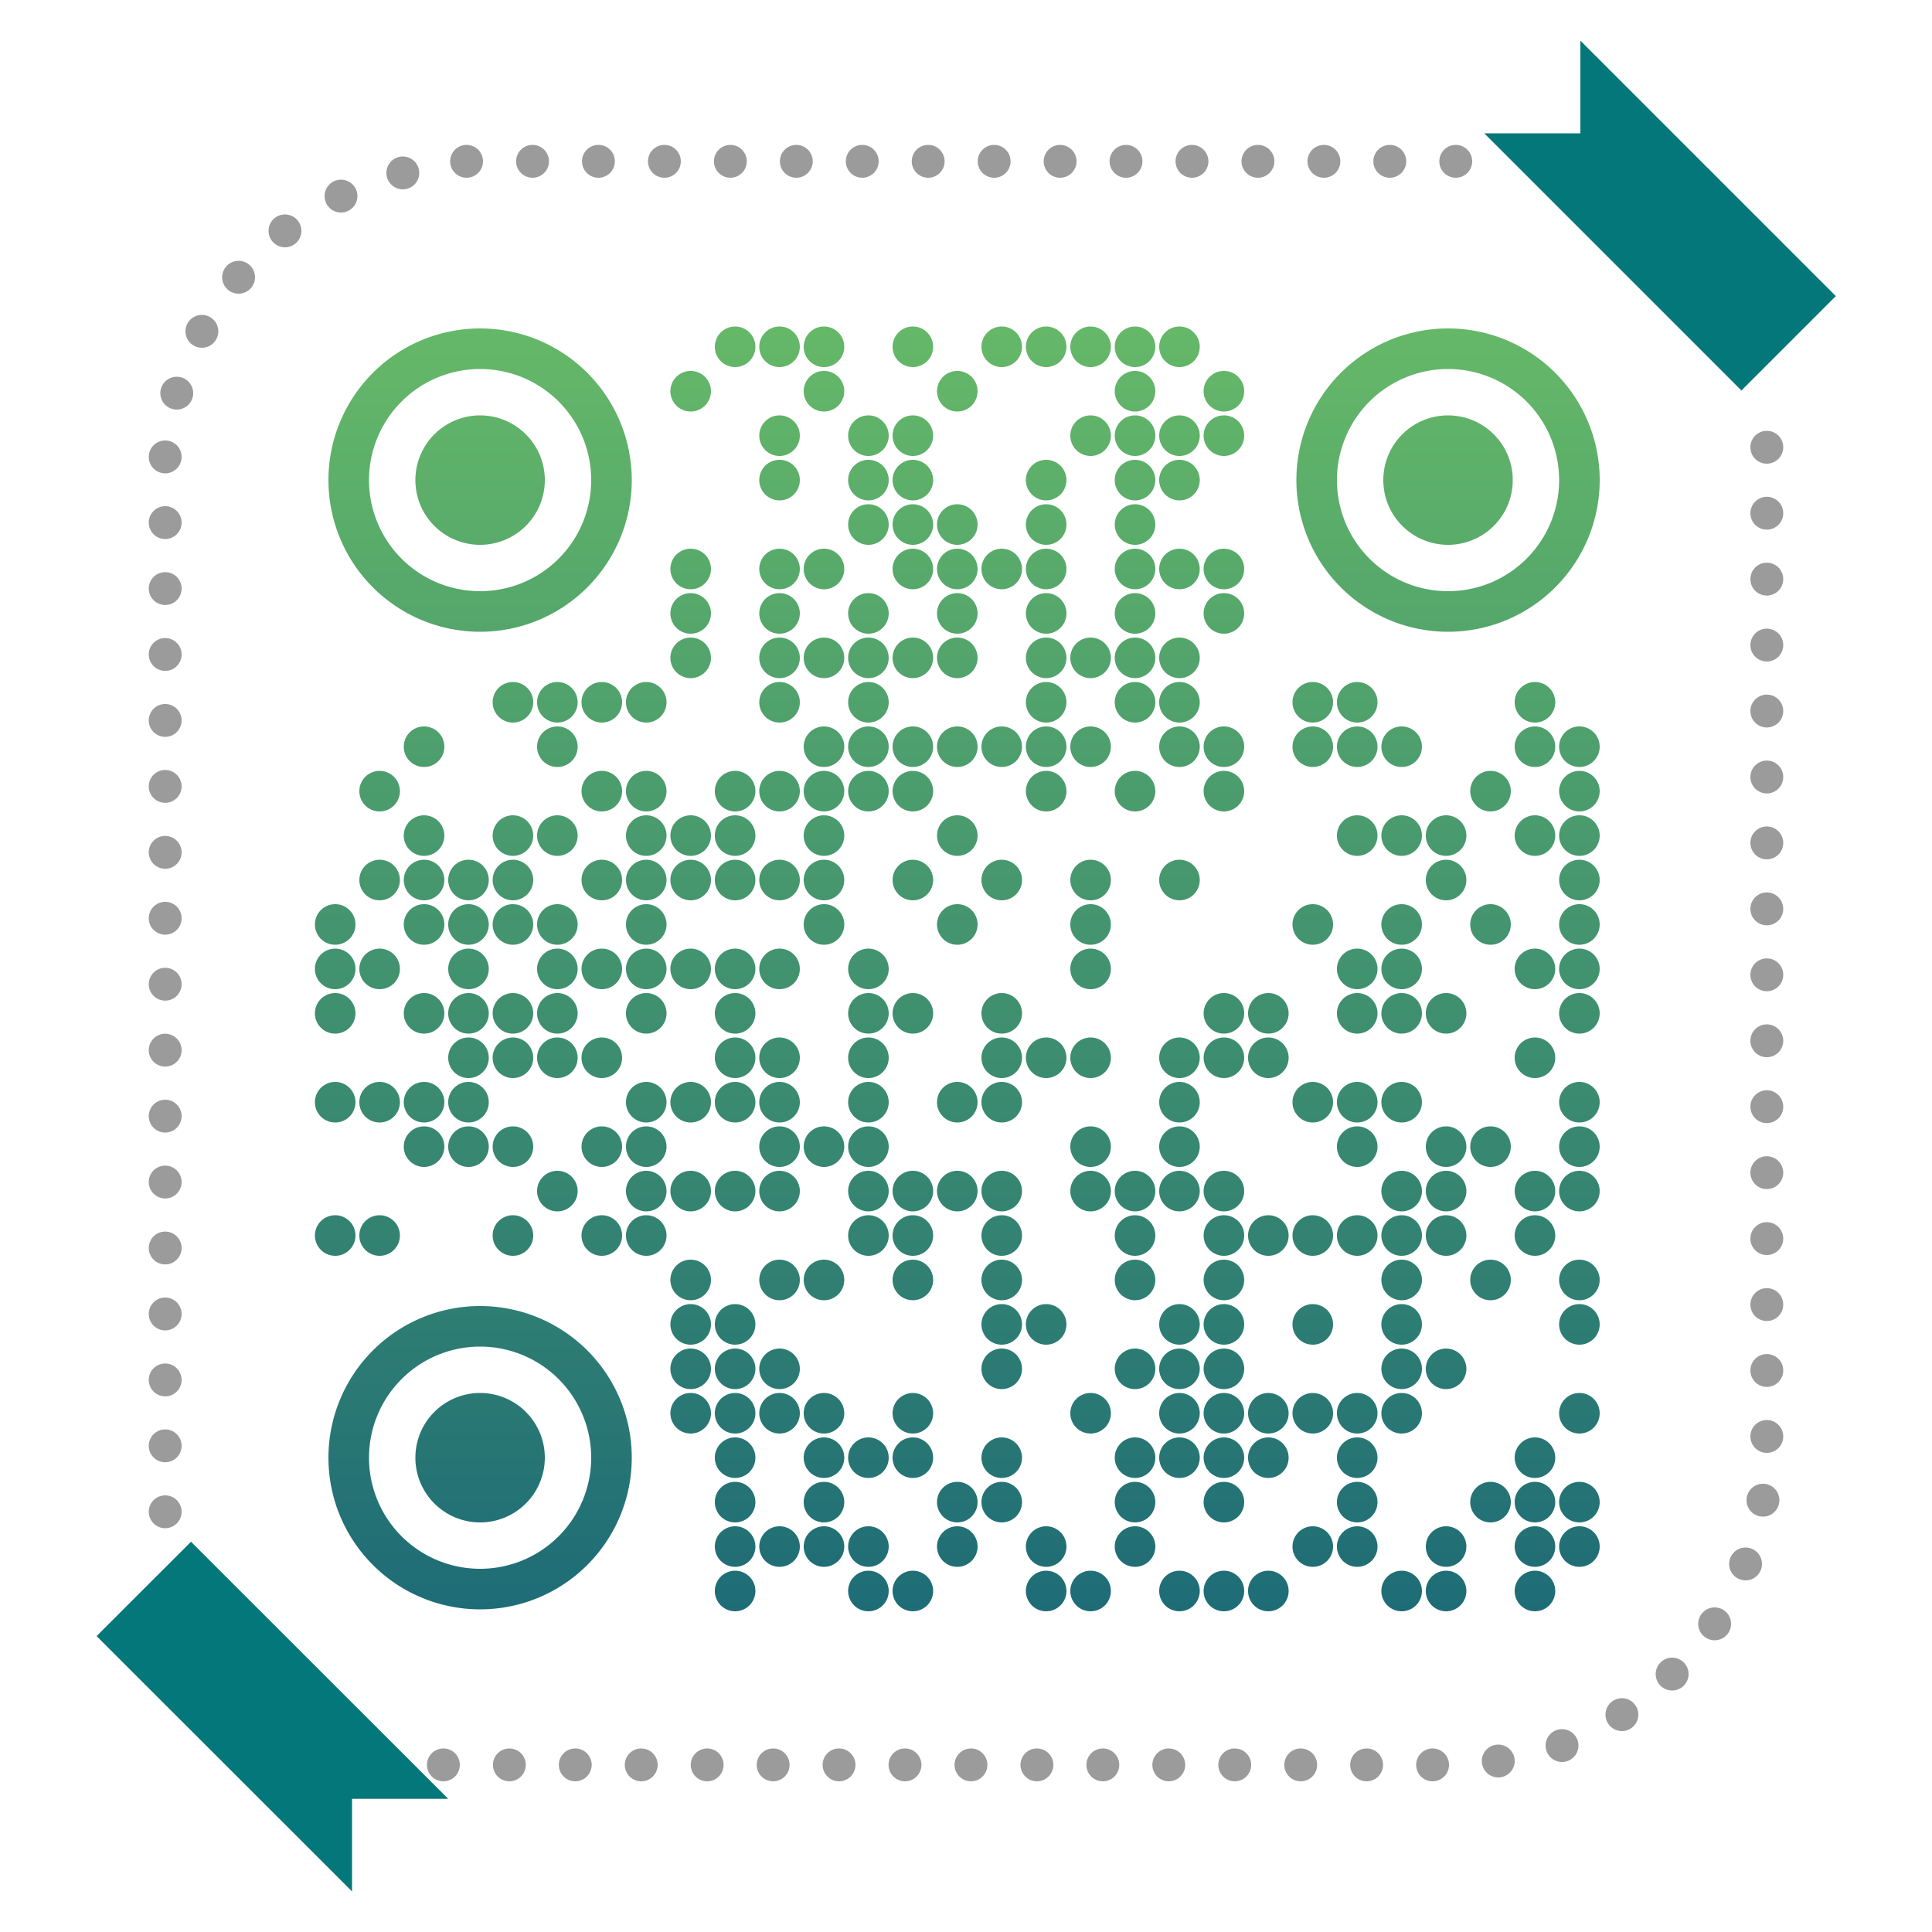 <svg xmlns="http://www.w3.org/2000/svg" xmlns:xlink="http://www.w3.org/1999/xlink" width="1000" height="1000" viewBox="0 0 1000 1000">
  <defs>
    <style>
      .cls-1 {
        fill: #9b9b9b;
      }

      .cls-1, .cls-2, .cls-3 {
        fill-rule: evenodd;
      }

      .cls-2 {
        fill: url(#linear-gradient);
      }

      .cls-3 {
        fill: #04777a;
      }
    </style>
    <linearGradient id="linear-gradient" x1="495.5" y1="834" x2="495.5" y2="169" gradientUnits="userSpaceOnUse">
      <stop offset="0" stop-color="#1e6c76"/>
      <stop offset="1" stop-color="#65b868"/>
    </linearGradient>
  </defs>
  <path id="QR_code_c" data-name="QR code c" class="cls-1" d="M208.5,81a8.5,8.5,0,1,1-8.5,8.5A8.5,8.5,0,0,1,208.5,81Zm33-6a8.5,8.5,0,1,1-8.5,8.5A8.5,8.5,0,0,1,241.5,75Zm34.142,0a8.5,8.5,0,1,1-8.5,8.5A8.5,8.5,0,0,1,275.642,75Zm34.11,0a8.5,8.5,0,1,1-8.5,8.5A8.5,8.5,0,0,1,309.752,75Zm34.142,0a8.5,8.5,0,1,1-8.5,8.5A8.5,8.5,0,0,1,343.894,75Zm34.141,0a8.5,8.5,0,1,1-8.5,8.5A8.5,8.5,0,0,1,378.035,75Zm34.142,0a8.5,8.5,0,1,1-8.5,8.5A8.5,8.5,0,0,1,412.177,75Zm34.111,0a8.5,8.5,0,1,1-8.5,8.5A8.5,8.5,0,0,1,446.288,75Zm34.141,0a8.5,8.5,0,1,1-8.5,8.5A8.5,8.5,0,0,1,480.429,75Zm34.142,0a8.5,8.5,0,1,1-8.5,8.5A8.5,8.5,0,0,1,514.571,75Zm34.142,0a8.5,8.5,0,1,1-8.5,8.5A8.5,8.5,0,0,1,548.713,75Zm34.11,0a8.5,8.5,0,1,1-8.5,8.5A8.5,8.5,0,0,1,582.823,75Zm34.142,0a8.5,8.5,0,1,1-8.5,8.5A8.5,8.5,0,0,1,616.965,75Zm34.141,0a8.5,8.5,0,1,1-8.5,8.5A8.5,8.5,0,0,1,651.106,75Zm34.142,0a8.5,8.5,0,1,1-8.5,8.5A8.5,8.5,0,0,1,685.248,75Zm34.11,0a8.5,8.5,0,1,1-8.5,8.5A8.5,8.5,0,0,1,719.358,75ZM753.5,75a8.5,8.5,0,1,1-8.5,8.5A8.5,8.5,0,0,1,753.5,75Zm-577,18a8.5,8.5,0,1,1-8.5,8.5A8.5,8.5,0,0,1,176.5,93Zm-29,18a8.5,8.5,0,1,1-8.5,8.5A8.5,8.5,0,0,1,147.5,111Zm-24,24a8.5,8.5,0,1,1-8.5,8.5A8.5,8.5,0,0,1,123.5,135Zm-19,28a8.5,8.5,0,1,1-8.5,8.5A8.5,8.5,0,0,1,104.5,163Zm-13,32a8.5,8.5,0,1,1-8.5,8.5A8.5,8.5,0,0,1,91.5,195Zm-6,33a8.5,8.5,0,1,1-8.5,8.5A8.5,8.5,0,0,1,85.5,228Zm0,34a8.5,8.5,0,1,1-8.5,8.5A8.5,8.5,0,0,1,85.5,262ZM94,304.642a8.5,8.5,0,1,1-8.5-8.5A8.5,8.5,0,0,1,94,304.642Zm0,34.11a8.5,8.5,0,1,1-8.5-8.5A8.5,8.5,0,0,1,94,338.752Zm0,34.142a8.5,8.5,0,1,1-8.5-8.5A8.5,8.5,0,0,1,94,372.894Zm0,34.141a8.5,8.5,0,1,1-8.5-8.5A8.5,8.5,0,0,1,94,407.035Zm0,34.142a8.5,8.5,0,1,1-8.5-8.5A8.5,8.5,0,0,1,94,441.177Zm0,34.111a8.5,8.5,0,1,1-8.5-8.5A8.5,8.5,0,0,1,94,475.288Zm0,34.141a8.5,8.5,0,1,1-8.5-8.5A8.5,8.5,0,0,1,94,509.429Zm0,34.142a8.5,8.5,0,1,1-8.5-8.5A8.5,8.5,0,0,1,94,543.571Zm0,34.142a8.5,8.5,0,1,1-8.5-8.5A8.5,8.5,0,0,1,94,577.713Zm0,34.11a8.5,8.5,0,1,1-8.5-8.5A8.5,8.5,0,0,1,94,611.823Zm0,34.142a8.5,8.5,0,1,1-8.5-8.5A8.5,8.5,0,0,1,94,645.965Zm0,34.141a8.5,8.5,0,1,1-8.5-8.5A8.5,8.5,0,0,1,94,680.106Zm0,34.142a8.5,8.5,0,1,1-8.5-8.5A8.5,8.5,0,0,1,94,714.248Zm0,34.11a8.5,8.5,0,1,1-8.5-8.5A8.5,8.5,0,0,1,94,748.358ZM85.5,774a8.5,8.5,0,1,1-8.5,8.5A8.5,8.5,0,0,1,85.5,774Zm690,129a8.5,8.5,0,1,1-8.5,8.5A8.5,8.5,0,0,1,775.5,903Zm-34,2a8.5,8.5,0,1,1-8.5,8.5A8.5,8.5,0,0,1,741.5,905Zm-34.142,17a8.5,8.5,0,1,1,8.5-8.5A8.5,8.5,0,0,1,707.358,922Zm-34.11,0a8.5,8.5,0,1,1,8.5-8.5A8.5,8.5,0,0,1,673.248,922Zm-34.142,0a8.5,8.5,0,1,1,8.5-8.5A8.5,8.5,0,0,1,639.106,922Zm-34.141,0a8.5,8.5,0,1,1,8.5-8.5A8.5,8.5,0,0,1,604.965,922Zm-34.142,0a8.5,8.5,0,1,1,8.5-8.5A8.5,8.5,0,0,1,570.823,922Zm-34.11,0a8.5,8.5,0,1,1,8.5-8.5A8.5,8.5,0,0,1,536.713,922Zm-34.142,0a8.5,8.5,0,1,1,8.5-8.5A8.5,8.5,0,0,1,502.571,922Zm-34.142,0a8.5,8.5,0,1,1,8.5-8.5A8.5,8.5,0,0,1,468.429,922Zm-34.141,0a8.5,8.5,0,1,1,8.5-8.5A8.5,8.5,0,0,1,434.288,922Zm-34.111,0a8.5,8.5,0,1,1,8.5-8.5A8.5,8.5,0,0,1,400.177,922Zm-34.142,0a8.5,8.5,0,1,1,8.5-8.5A8.5,8.5,0,0,1,366.035,922Zm-34.141,0a8.5,8.5,0,1,1,8.5-8.5A8.5,8.5,0,0,1,331.894,922Zm-34.142,0a8.5,8.5,0,1,1,8.5-8.5A8.5,8.5,0,0,1,297.752,922Zm-34.11,0a8.5,8.5,0,1,1,8.5-8.5A8.5,8.5,0,0,1,263.642,922ZM229.5,905a8.5,8.5,0,1,1-8.5,8.5A8.5,8.5,0,0,1,229.5,905Zm579-10a8.5,8.5,0,1,1-8.5,8.5A8.5,8.5,0,0,1,808.5,895Zm31-16a8.5,8.5,0,1,1-8.5,8.5A8.5,8.5,0,0,1,839.5,879Zm26-21a8.5,8.5,0,1,1-8.5,8.5A8.5,8.5,0,0,1,865.5,858Zm22-26a8.5,8.5,0,1,1-8.5,8.5A8.5,8.5,0,0,1,887.5,832Zm16-31a8.5,8.5,0,1,1-8.5,8.5A8.5,8.5,0,0,1,903.5,801Zm9-33a8.5,8.5,0,1,1-8.5,8.5A8.5,8.5,0,0,1,912.5,768Zm2-33a8.5,8.5,0,1,1-8.5,8.5A8.5,8.5,0,0,1,914.5,735ZM906,709.358a8.5,8.5,0,1,1,8.5,8.5A8.5,8.5,0,0,1,906,709.358Zm0-34.11a8.5,8.5,0,1,1,8.5,8.5A8.5,8.5,0,0,1,906,675.248Zm0-34.142a8.5,8.5,0,1,1,8.5,8.5A8.5,8.5,0,0,1,906,641.106Zm0-34.141a8.5,8.5,0,1,1,8.5,8.5A8.5,8.5,0,0,1,906,606.965Zm0-34.142a8.5,8.5,0,1,1,8.5,8.5A8.5,8.5,0,0,1,906,572.823Zm0-34.111a8.5,8.5,0,1,1,8.5,8.5A8.5,8.5,0,0,1,906,538.712Zm0-34.141a8.5,8.5,0,1,1,8.5,8.5A8.5,8.5,0,0,1,906,504.571Zm0-34.142a8.5,8.5,0,1,1,8.5,8.5A8.5,8.5,0,0,1,906,470.429Zm0-34.142a8.5,8.5,0,1,1,8.5,8.5A8.5,8.5,0,0,1,906,436.287Zm0-34.11a8.5,8.5,0,1,1,8.5,8.5A8.5,8.5,0,0,1,906,402.177Zm0-34.142a8.5,8.5,0,1,1,8.5,8.5A8.5,8.5,0,0,1,906,368.035Zm0-34.141a8.5,8.5,0,1,1,8.5,8.5A8.5,8.5,0,0,1,906,333.894Zm0-34.142a8.5,8.5,0,1,1,8.5,8.5A8.5,8.5,0,0,1,906,299.752Zm0-34.11a8.5,8.5,0,1,1,8.5,8.5A8.5,8.5,0,0,1,906,265.642ZM914.5,223a8.5,8.5,0,1,1-8.5,8.5A8.5,8.5,0,0,1,914.5,223Z"/>
  <path id="QR_code_b" data-name="QR code b" class="cls-2" d="M403.492,215a10.5,10.5,0,1,1-10.5,10.5A10.5,10.5,0,0,1,403.492,215Zm46,0a10.5,10.5,0,1,1-10.5,10.5A10.5,10.5,0,0,1,449.492,215Zm23,0a10.5,10.5,0,1,1-10.5,10.5A10.5,10.5,0,0,1,472.492,215Zm92,0a10.5,10.5,0,1,1-10.5,10.5A10.5,10.5,0,0,1,564.492,215Zm23,0a10.5,10.5,0,1,1-10.5,10.5A10.5,10.5,0,0,1,587.492,215Zm23,0a10.5,10.5,0,1,1-10.5,10.5A10.5,10.5,0,0,1,610.492,215Zm23,0a10.5,10.5,0,1,1-10.5,10.5A10.5,10.5,0,0,1,633.492,215Zm-253-23a10.5,10.5,0,1,1-10.5,10.5A10.5,10.5,0,0,1,380.492,192Zm46,0a10.5,10.5,0,1,1-10.5,10.5A10.5,10.5,0,0,1,426.492,192Zm69,0a10.5,10.5,0,1,1-10.5,10.5A10.5,10.5,0,0,1,495.492,192Zm92,0a10.5,10.5,0,1,1-10.5,10.5A10.5,10.5,0,0,1,587.492,192Zm46,0a10.5,10.5,0,1,1-10.5,10.5A10.5,10.5,0,0,1,633.492,192Zm-253,0a10.5,10.5,0,1,1-10.5,10.5A10.5,10.5,0,0,1,380.492,192Zm-23,0a10.5,10.5,0,1,1-10.5,10.5A10.5,10.5,0,0,1,357.492,192Zm23-23a10.5,10.5,0,1,1-10.5,10.5A10.5,10.5,0,0,1,380.492,169Zm23,0a10.5,10.5,0,1,1-10.5,10.5A10.5,10.5,0,0,1,403.492,169Zm23,0a10.5,10.5,0,1,1-10.5,10.5A10.5,10.5,0,0,1,426.492,169Zm46,0a10.5,10.5,0,1,1-10.5,10.5A10.5,10.5,0,0,1,472.492,169Zm46,0a10.5,10.5,0,1,1-10.5,10.5A10.5,10.5,0,0,1,518.492,169Zm23,0a10.5,10.5,0,1,1-10.5,10.5A10.5,10.5,0,0,1,541.492,169Zm23,0a10.5,10.5,0,1,1-10.5,10.5A10.5,10.5,0,0,1,564.492,169Zm23,0a10.5,10.5,0,1,1-10.5,10.5A10.5,10.5,0,0,1,587.492,169Zm23,0a10.5,10.5,0,1,1-10.5,10.5A10.5,10.5,0,0,1,610.492,169Zm-207,69a10.5,10.5,0,1,1-10.5,10.5A10.5,10.5,0,0,1,403.492,238Zm46,0a10.5,10.5,0,1,1-10.5,10.5A10.5,10.5,0,0,1,449.492,238Zm23,0a10.5,10.5,0,1,1-10.5,10.5A10.5,10.5,0,0,1,472.492,238Zm69,0a10.5,10.5,0,1,1-10.5,10.5A10.5,10.5,0,0,1,541.492,238Zm46,0a10.5,10.5,0,1,1-10.5,10.5A10.5,10.5,0,0,1,587.492,238Zm23,0a10.5,10.5,0,1,1-10.5,10.5A10.5,10.5,0,0,1,610.492,238Zm-161,23a10.5,10.5,0,1,1-10.5,10.5A10.5,10.5,0,0,1,449.492,261Zm23,0a10.5,10.5,0,1,1-10.5,10.5A10.5,10.5,0,0,1,472.492,261Zm23,0a10.5,10.5,0,1,1-10.5,10.5A10.5,10.5,0,0,1,495.492,261Zm46,0a10.5,10.5,0,1,1-10.5,10.5A10.5,10.5,0,0,1,541.492,261Zm46,0a10.5,10.5,0,1,1-10.5,10.5A10.5,10.5,0,0,1,587.492,261Zm-184,23a10.5,10.5,0,1,1-10.5,10.5A10.5,10.5,0,0,1,403.492,284Zm23,0a10.5,10.5,0,1,1-10.5,10.5A10.5,10.5,0,0,1,426.492,284Zm46,0a10.5,10.5,0,1,1-10.5,10.5A10.5,10.5,0,0,1,472.492,284Zm23,0a10.5,10.5,0,1,1-10.5,10.5A10.5,10.5,0,0,1,495.492,284Zm23,0a10.5,10.5,0,1,1-10.5,10.5A10.5,10.5,0,0,1,518.492,284Zm23,0a10.5,10.5,0,1,1-10.5,10.5A10.5,10.5,0,0,1,541.492,284Zm46,0a10.5,10.5,0,1,1-10.5,10.5A10.5,10.5,0,0,1,587.492,284Zm23,0a10.5,10.5,0,1,1-10.5,10.5A10.5,10.5,0,0,1,610.492,284Zm23,0a10.5,10.5,0,1,1-10.5,10.5A10.5,10.5,0,0,1,633.492,284Zm-230,23a10.5,10.5,0,1,1-10.5,10.5A10.5,10.5,0,0,1,403.492,307Zm46,0a10.5,10.5,0,1,1-10.5,10.5A10.5,10.5,0,0,1,449.492,307Zm46,0a10.5,10.5,0,1,1-10.5,10.5A10.5,10.5,0,0,1,495.492,307Zm46,0a10.5,10.5,0,1,1-10.5,10.5A10.5,10.5,0,0,1,541.492,307Zm46,0a10.5,10.5,0,1,1-10.5,10.5A10.5,10.5,0,0,1,587.492,307Zm46,0a10.5,10.5,0,1,1-10.5,10.5A10.5,10.5,0,0,1,633.492,307Zm-230,23a10.5,10.5,0,1,1-10.5,10.5A10.5,10.5,0,0,1,403.492,330Zm23,0a10.5,10.5,0,1,1-10.5,10.5A10.5,10.5,0,0,1,426.492,330Zm23,0a10.5,10.5,0,1,1-10.5,10.5A10.5,10.5,0,0,1,449.492,330Zm23,0a10.5,10.5,0,1,1-10.5,10.5A10.5,10.5,0,0,1,472.492,330Zm23,0a10.5,10.5,0,1,1-10.5,10.5A10.5,10.5,0,0,1,495.492,330Zm46,0a10.5,10.5,0,1,1-10.5,10.5A10.5,10.5,0,0,1,541.492,330Zm23,0a10.5,10.5,0,1,1-10.5,10.5A10.5,10.5,0,0,1,564.492,330Zm23,0a10.5,10.5,0,1,1-10.5,10.5A10.5,10.5,0,0,1,587.492,330Zm23,0a10.5,10.5,0,1,1-10.5,10.5A10.5,10.5,0,0,1,610.492,330Zm-207,23a10.5,10.5,0,1,1-10.5,10.5A10.5,10.5,0,0,1,403.492,353Zm46,0a10.5,10.5,0,1,1-10.5,10.5A10.5,10.5,0,0,1,449.492,353Zm92,0a10.5,10.5,0,1,1-10.5,10.5A10.5,10.5,0,0,1,541.492,353Zm46,0a10.5,10.5,0,1,1-10.5,10.5A10.5,10.5,0,0,1,587.492,353Zm23,0a10.5,10.5,0,1,1-10.5,10.5A10.5,10.5,0,0,1,610.492,353Zm-184,23a10.5,10.5,0,1,1-10.5,10.5A10.5,10.5,0,0,1,426.492,376Zm23,0a10.5,10.5,0,1,1-10.5,10.5A10.5,10.5,0,0,1,449.492,376Zm23,0a10.5,10.5,0,1,1-10.5,10.5A10.5,10.5,0,0,1,472.492,376Zm23,0a10.5,10.5,0,1,1-10.5,10.5A10.5,10.5,0,0,1,495.492,376Zm23,0a10.5,10.5,0,1,1-10.5,10.5A10.5,10.5,0,0,1,518.492,376Zm23,0a10.5,10.5,0,1,1-10.5,10.5A10.5,10.5,0,0,1,541.492,376Zm23,0a10.5,10.5,0,1,1-10.5,10.5A10.5,10.5,0,0,1,564.492,376Zm46,0a10.5,10.5,0,1,1-10.5,10.5A10.5,10.5,0,0,1,610.492,376Zm23,0a10.5,10.5,0,1,1-10.5,10.5A10.5,10.5,0,0,1,633.492,376Zm-253,23a10.5,10.5,0,1,1-10.5,10.5A10.5,10.5,0,0,1,380.492,399Zm23,0a10.5,10.5,0,1,1-10.5,10.5A10.5,10.5,0,0,1,403.492,399Zm23,0a10.5,10.5,0,1,1-10.5,10.5A10.5,10.5,0,0,1,426.492,399Zm23,0a10.5,10.5,0,1,1-10.5,10.5A10.5,10.5,0,0,1,449.492,399Zm23,0a10.5,10.5,0,1,1-10.5,10.5A10.5,10.5,0,0,1,472.492,399Zm69,0a10.5,10.5,0,1,1-10.5,10.5A10.5,10.5,0,0,1,541.492,399Zm46,0a10.5,10.5,0,1,1-10.5,10.5A10.5,10.5,0,0,1,587.492,399Zm46,0a10.5,10.5,0,1,1-10.5,10.5A10.5,10.5,0,0,1,633.492,399Zm-253,23a10.5,10.5,0,1,1-10.5,10.5A10.5,10.5,0,0,1,380.492,422Zm46,0a10.5,10.5,0,1,1-10.5,10.5A10.5,10.5,0,0,1,426.492,422Zm69,0a10.5,10.5,0,1,1-10.5,10.5A10.5,10.5,0,0,1,495.492,422Zm-115,23a10.5,10.5,0,1,1-10.5,10.5A10.5,10.5,0,0,1,380.492,445Zm23,0a10.5,10.5,0,1,1-10.5,10.5A10.5,10.5,0,0,1,403.492,445Zm23,0a10.5,10.5,0,1,1-10.5,10.5A10.5,10.5,0,0,1,426.492,445Zm46,0a10.5,10.5,0,1,1-10.5,10.5A10.5,10.5,0,0,1,472.492,445Zm46,0a10.5,10.5,0,1,1-10.5,10.5A10.5,10.5,0,0,1,518.492,445Zm46,0a10.5,10.5,0,1,1-10.5,10.5A10.5,10.5,0,0,1,564.492,445Zm46,0a10.5,10.5,0,1,1-10.5,10.5A10.5,10.5,0,0,1,610.492,445Zm-184,23a10.5,10.5,0,1,1-10.5,10.5A10.5,10.5,0,0,1,426.492,468Zm69,0a10.5,10.5,0,1,1-10.5,10.5A10.5,10.5,0,0,1,495.492,468Zm69,0a10.5,10.5,0,1,1-10.5,10.5A10.5,10.5,0,0,1,564.492,468Zm-184,23a10.5,10.5,0,1,1-10.5,10.5A10.5,10.5,0,0,1,380.492,491Zm23,0a10.5,10.5,0,1,1-10.5,10.5A10.5,10.5,0,0,1,403.492,491Zm46,0a10.5,10.5,0,1,1-10.5,10.5A10.5,10.5,0,0,1,449.492,491Zm115,0a10.5,10.5,0,1,1-10.5,10.5A10.5,10.5,0,0,1,564.492,491Zm-184,23a10.5,10.5,0,1,1-10.5,10.5A10.5,10.5,0,0,1,380.492,514Zm69,0a10.5,10.5,0,1,1-10.5,10.5A10.5,10.5,0,0,1,449.492,514Zm23,0a10.5,10.5,0,1,1-10.5,10.5A10.5,10.5,0,0,1,472.492,514Zm46,0a10.5,10.5,0,1,1-10.5,10.5A10.5,10.5,0,0,1,518.492,514Zm115,0a10.5,10.5,0,1,1-10.5,10.5A10.5,10.5,0,0,1,633.492,514Zm-253,23a10.5,10.5,0,1,1-10.5,10.5A10.5,10.5,0,0,1,380.492,537Zm23,0a10.5,10.5,0,1,1-10.5,10.5A10.5,10.5,0,0,1,403.492,537Zm46,0a10.5,10.5,0,1,1-10.5,10.5A10.5,10.5,0,0,1,449.492,537Zm69,0a10.5,10.5,0,1,1-10.5,10.5A10.5,10.5,0,0,1,518.492,537Zm23,0a10.5,10.5,0,1,1-10.5,10.5A10.5,10.5,0,0,1,541.492,537Zm23,0a10.5,10.5,0,1,1-10.5,10.5A10.5,10.5,0,0,1,564.492,537Zm46,0a10.5,10.5,0,1,1-10.5,10.5A10.5,10.5,0,0,1,610.492,537Zm23,0a10.5,10.5,0,1,1-10.5,10.5A10.5,10.5,0,0,1,633.492,537Zm-253,23a10.5,10.5,0,1,1-10.5,10.5A10.5,10.5,0,0,1,380.492,560Zm23,0a10.5,10.5,0,1,1-10.5,10.5A10.5,10.5,0,0,1,403.492,560Zm46,0a10.5,10.5,0,1,1-10.5,10.5A10.5,10.5,0,0,1,449.492,560Zm46,0a10.5,10.5,0,1,1-10.5,10.5A10.5,10.5,0,0,1,495.492,560Zm23,0a10.5,10.5,0,1,1-10.5,10.5A10.5,10.5,0,0,1,518.492,560Zm92,0a10.5,10.5,0,1,1-10.5,10.5A10.5,10.5,0,0,1,610.492,560Zm-207,23a10.5,10.5,0,1,1-10.5,10.5A10.5,10.5,0,0,1,403.492,583Zm23,0a10.5,10.5,0,1,1-10.5,10.5A10.5,10.5,0,0,1,426.492,583Zm23,0a10.5,10.5,0,1,1-10.5,10.5A10.5,10.5,0,0,1,449.492,583Zm115,0a10.5,10.5,0,1,1-10.5,10.5A10.5,10.5,0,0,1,564.492,583Zm46,0a10.5,10.5,0,1,1-10.5,10.5A10.5,10.5,0,0,1,610.492,583Zm-230,23a10.5,10.5,0,1,1-10.5,10.5A10.5,10.5,0,0,1,380.492,606Zm23,0a10.5,10.5,0,1,1-10.5,10.5A10.5,10.5,0,0,1,403.492,606Zm46,0a10.5,10.5,0,1,1-10.5,10.5A10.5,10.5,0,0,1,449.492,606Zm23,0a10.5,10.5,0,1,1-10.5,10.5A10.5,10.5,0,0,1,472.492,606Zm23,0a10.5,10.5,0,1,1-10.5,10.5A10.5,10.5,0,0,1,495.492,606Zm23,0a10.5,10.5,0,1,1-10.5,10.5A10.5,10.5,0,0,1,518.492,606Zm46,0a10.5,10.5,0,1,1-10.5,10.5A10.5,10.5,0,0,1,564.492,606Zm23,0a10.5,10.5,0,1,1-10.5,10.5A10.5,10.5,0,0,1,587.492,606Zm23,0a10.5,10.5,0,1,1-10.5,10.5A10.5,10.5,0,0,1,610.492,606Zm23,0a10.5,10.5,0,1,1-10.5,10.5A10.5,10.5,0,0,1,633.492,606Zm-184,23a10.5,10.5,0,1,1-10.5,10.5A10.5,10.5,0,0,1,449.492,629Zm23,0a10.5,10.5,0,1,1-10.5,10.5A10.5,10.5,0,0,1,472.492,629Zm46,0a10.5,10.5,0,1,1-10.5,10.5A10.5,10.5,0,0,1,518.492,629Zm69,0a10.5,10.5,0,1,1-10.5,10.5A10.5,10.5,0,0,1,587.492,629Zm46,0a10.5,10.5,0,1,1-10.5,10.5A10.5,10.5,0,0,1,633.492,629Zm-230,23a10.5,10.5,0,1,1-10.5,10.5A10.5,10.5,0,0,1,403.492,652Zm23,0a10.5,10.5,0,1,1-10.5,10.5A10.5,10.5,0,0,1,426.492,652Zm46,0a10.5,10.5,0,1,1-10.5,10.5A10.5,10.5,0,0,1,472.492,652Zm46,0a10.5,10.5,0,1,1-10.5,10.5A10.5,10.5,0,0,1,518.492,652Zm69,0a10.5,10.5,0,1,1-10.5,10.5A10.5,10.5,0,0,1,587.492,652Zm46,0a10.5,10.5,0,1,1-10.5,10.5A10.5,10.5,0,0,1,633.492,652Zm-253,23a10.5,10.5,0,1,1-10.5,10.5A10.5,10.5,0,0,1,380.492,675Zm138,0a10.5,10.5,0,1,1-10.5,10.5A10.5,10.5,0,0,1,518.492,675Zm23,0a10.5,10.5,0,1,1-10.5,10.5A10.5,10.5,0,0,1,541.492,675Zm69,0a10.5,10.5,0,1,1-10.5,10.5A10.5,10.5,0,0,1,610.492,675Zm23,0a10.5,10.5,0,1,1-10.5,10.5A10.5,10.5,0,0,1,633.492,675Zm-253,23a10.5,10.5,0,1,1-10.5,10.5A10.5,10.5,0,0,1,380.492,698Zm23,0a10.5,10.5,0,1,1-10.5,10.5A10.5,10.5,0,0,1,403.492,698Zm115,0a10.5,10.5,0,1,1-10.5,10.5A10.5,10.5,0,0,1,518.492,698Zm69,0a10.5,10.5,0,1,1-10.5,10.5A10.5,10.5,0,0,1,587.492,698Zm23,0a10.5,10.5,0,1,1-10.5,10.5A10.5,10.5,0,0,1,610.492,698Zm23,0a10.5,10.5,0,1,1-10.5,10.5A10.5,10.5,0,0,1,633.492,698Zm-253,23a10.5,10.5,0,1,1-10.5,10.5A10.5,10.5,0,0,1,380.492,721Zm23,0a10.5,10.5,0,1,1-10.5,10.5A10.5,10.5,0,0,1,403.492,721Zm23,0a10.5,10.5,0,1,1-10.5,10.5A10.5,10.5,0,0,1,426.492,721Zm46,0a10.5,10.5,0,1,1-10.5,10.5A10.5,10.5,0,0,1,472.492,721Zm92,0a10.5,10.5,0,1,1-10.5,10.5A10.5,10.5,0,0,1,564.492,721Zm46,0a10.5,10.5,0,1,1-10.5,10.5A10.5,10.5,0,0,1,610.492,721Zm23,0a10.5,10.5,0,1,1-10.5,10.5A10.5,10.5,0,0,1,633.492,721Zm-253,23a10.5,10.5,0,1,1-10.5,10.5A10.5,10.5,0,0,1,380.492,744Zm46,0a10.5,10.5,0,1,1-10.5,10.5A10.5,10.5,0,0,1,426.492,744Zm23,0a10.5,10.5,0,1,1-10.5,10.5A10.5,10.5,0,0,1,449.492,744Zm23,0a10.5,10.5,0,1,1-10.5,10.5A10.5,10.5,0,0,1,472.492,744Zm46,0a10.5,10.5,0,1,1-10.5,10.5A10.5,10.5,0,0,1,518.492,744Zm69,0a10.5,10.5,0,1,1-10.5,10.5A10.5,10.5,0,0,1,587.492,744Zm23,0a10.5,10.5,0,1,1-10.5,10.5A10.5,10.5,0,0,1,610.492,744Zm23,0a10.5,10.5,0,1,1-10.5,10.5A10.5,10.5,0,0,1,633.492,744Zm-253,23a10.5,10.5,0,1,1-10.5,10.5A10.5,10.5,0,0,1,380.492,767Zm46,0a10.5,10.5,0,1,1-10.5,10.5A10.5,10.5,0,0,1,426.492,767Zm69,0a10.5,10.5,0,1,1-10.5,10.5A10.5,10.5,0,0,1,495.492,767Zm23,0a10.5,10.5,0,1,1-10.5,10.5A10.5,10.5,0,0,1,518.492,767Zm69,0a10.5,10.5,0,1,1-10.5,10.5A10.5,10.5,0,0,1,587.492,767Zm46,0a10.5,10.5,0,1,1-10.5,10.5A10.5,10.5,0,0,1,633.492,767Zm-253,23a10.5,10.5,0,1,1-10.5,10.5A10.5,10.5,0,0,1,380.492,790Zm23,0a10.5,10.5,0,1,1-10.5,10.5A10.5,10.5,0,0,1,403.492,790Zm23,0a10.5,10.5,0,1,1-10.5,10.5A10.5,10.5,0,0,1,426.492,790Zm23,0a10.5,10.5,0,1,1-10.5,10.5A10.5,10.5,0,0,1,449.492,790Zm46,0a10.5,10.5,0,1,1-10.5,10.5A10.5,10.5,0,0,1,495.492,790Zm46,0a10.5,10.5,0,1,1-10.5,10.5A10.5,10.5,0,0,1,541.492,790Zm46,0a10.5,10.5,0,1,1-10.5,10.5A10.5,10.5,0,0,1,587.492,790Zm-207,23a10.5,10.5,0,1,1-10.5,10.5A10.5,10.5,0,0,1,380.492,813Zm69,0a10.5,10.5,0,1,1-10.5,10.5A10.5,10.5,0,0,1,449.492,813Zm23,0a10.5,10.5,0,1,1-10.5,10.5A10.5,10.5,0,0,1,472.492,813Zm69,0a10.5,10.5,0,1,1-10.5,10.5A10.5,10.5,0,0,1,541.492,813Zm23,0a10.5,10.5,0,1,1-10.5,10.5A10.5,10.5,0,0,1,564.492,813Zm46,0a10.5,10.5,0,1,1-10.5,10.5A10.5,10.5,0,0,1,610.492,813Zm23,0a10.5,10.5,0,1,1-10.5,10.5A10.5,10.5,0,0,1,633.492,813Zm-276-529a10.5,10.5,0,1,1-10.5,10.5A10.5,10.5,0,0,1,357.492,284Zm0,23a10.5,10.5,0,1,1-10.5,10.5A10.5,10.5,0,0,1,357.492,307Zm0,23a10.5,10.5,0,1,1-10.5,10.5A10.5,10.5,0,0,1,357.492,330Zm-92,23a10.5,10.5,0,1,1-10.5,10.5A10.5,10.5,0,0,1,265.492,353Zm23,0a10.5,10.5,0,1,1-10.5,10.5A10.5,10.5,0,0,1,288.492,353Zm23,0a10.5,10.5,0,1,1-10.5,10.5A10.5,10.5,0,0,1,311.492,353Zm23,0a10.5,10.5,0,1,1-10.5,10.5A10.5,10.5,0,0,1,334.492,353Zm-115,23a10.5,10.5,0,1,1-10.5,10.5A10.5,10.5,0,0,1,219.492,376Zm69,0a10.5,10.5,0,1,1-10.5,10.5A10.5,10.5,0,0,1,288.492,376Zm-92,23a10.5,10.5,0,1,1-10.5,10.5A10.5,10.5,0,0,1,196.492,399Zm115,0a10.5,10.5,0,1,1-10.5,10.5A10.5,10.5,0,0,1,311.492,399Zm23,0a10.5,10.5,0,1,1-10.5,10.5A10.5,10.5,0,0,1,334.492,399Zm-115,23a10.5,10.5,0,1,1-10.5,10.5A10.5,10.5,0,0,1,219.492,422Zm46,0a10.5,10.5,0,1,1-10.5,10.5A10.5,10.5,0,0,1,265.492,422Zm23,0a10.5,10.5,0,1,1-10.5,10.5A10.5,10.5,0,0,1,288.492,422Zm46,0a10.5,10.5,0,1,1-10.5,10.5A10.5,10.5,0,0,1,334.492,422Zm23,0a10.5,10.5,0,1,1-10.5,10.5A10.5,10.5,0,0,1,357.492,422Zm-161,23a10.5,10.5,0,1,1-10.5,10.5A10.5,10.5,0,0,1,196.492,445Zm23,0a10.5,10.5,0,1,1-10.5,10.5A10.5,10.5,0,0,1,219.492,445Zm23,0a10.5,10.5,0,1,1-10.5,10.5A10.5,10.5,0,0,1,242.492,445Zm23,0a10.5,10.5,0,1,1-10.5,10.5A10.5,10.5,0,0,1,265.492,445Zm46,0a10.5,10.5,0,1,1-10.5,10.5A10.5,10.5,0,0,1,311.492,445Zm23,0a10.5,10.5,0,1,1-10.5,10.5A10.5,10.5,0,0,1,334.492,445Zm23,0a10.5,10.5,0,1,1-10.5,10.5A10.5,10.5,0,0,1,357.492,445Zm-184,23a10.5,10.5,0,1,1-10.5,10.5A10.5,10.5,0,0,1,173.492,468Zm46,0a10.5,10.5,0,1,1-10.5,10.5A10.5,10.5,0,0,1,219.492,468Zm23,0a10.5,10.5,0,1,1-10.5,10.5A10.5,10.5,0,0,1,242.492,468Zm23,0a10.5,10.5,0,1,1-10.5,10.5A10.5,10.5,0,0,1,265.492,468Zm23,0a10.5,10.5,0,1,1-10.5,10.5A10.5,10.5,0,0,1,288.492,468Zm46,0a10.5,10.5,0,1,1-10.5,10.5A10.5,10.5,0,0,1,334.492,468Zm-161,23a10.5,10.5,0,1,1-10.5,10.5A10.5,10.5,0,0,1,173.492,491Zm23,0a10.5,10.5,0,1,1-10.5,10.5A10.5,10.5,0,0,1,196.492,491Zm46,0a10.5,10.5,0,1,1-10.5,10.5A10.5,10.5,0,0,1,242.492,491Zm46,0a10.5,10.5,0,1,1-10.5,10.5A10.5,10.5,0,0,1,288.492,491Zm23,0a10.5,10.5,0,1,1-10.5,10.5A10.5,10.5,0,0,1,311.492,491Zm23,0a10.5,10.5,0,1,1-10.5,10.5A10.5,10.5,0,0,1,334.492,491Zm23,0a10.5,10.5,0,1,1-10.5,10.5A10.5,10.5,0,0,1,357.492,491Zm-184,23a10.5,10.5,0,1,1-10.5,10.5A10.5,10.5,0,0,1,173.492,514Zm46,0a10.5,10.5,0,1,1-10.5,10.5A10.5,10.5,0,0,1,219.492,514Zm23,0a10.5,10.5,0,1,1-10.5,10.5A10.5,10.5,0,0,1,242.492,514Zm23,0a10.5,10.5,0,1,1-10.5,10.5A10.5,10.5,0,0,1,265.492,514Zm23,0a10.5,10.5,0,1,1-10.5,10.5A10.5,10.5,0,0,1,288.492,514Zm46,0a10.5,10.5,0,1,1-10.5,10.5A10.5,10.5,0,0,1,334.492,514Zm-92,23a10.5,10.5,0,1,1-10.5,10.5A10.5,10.5,0,0,1,242.492,537Zm23,0a10.5,10.5,0,1,1-10.5,10.5A10.5,10.5,0,0,1,265.492,537Zm23,0a10.5,10.5,0,1,1-10.5,10.5A10.5,10.5,0,0,1,288.492,537Zm23,0a10.5,10.5,0,1,1-10.5,10.5A10.5,10.5,0,0,1,311.492,537Zm-138,23a10.5,10.5,0,1,1-10.5,10.5A10.5,10.5,0,0,1,173.492,560Zm23,0a10.5,10.5,0,1,1-10.5,10.5A10.5,10.5,0,0,1,196.492,560Zm23,0a10.5,10.5,0,1,1-10.5,10.5A10.5,10.5,0,0,1,219.492,560Zm23,0a10.5,10.5,0,1,1-10.5,10.5A10.5,10.5,0,0,1,242.492,560Zm92,0a10.5,10.5,0,1,1-10.5,10.5A10.5,10.5,0,0,1,334.492,560Zm23,0a10.5,10.5,0,1,1-10.5,10.5A10.5,10.5,0,0,1,357.492,560Zm-138,23a10.5,10.5,0,1,1-10.5,10.5A10.5,10.5,0,0,1,219.492,583Zm23,0a10.5,10.5,0,1,1-10.5,10.5A10.5,10.5,0,0,1,242.492,583Zm23,0a10.5,10.5,0,1,1-10.5,10.5A10.5,10.5,0,0,1,265.492,583Zm46,0a10.5,10.5,0,1,1-10.5,10.5A10.5,10.5,0,0,1,311.492,583Zm23,0a10.5,10.5,0,1,1-10.5,10.5A10.5,10.5,0,0,1,334.492,583Zm-46,23a10.5,10.5,0,1,1-10.5,10.5A10.5,10.5,0,0,1,288.492,606Zm46,0a10.5,10.5,0,1,1-10.5,10.5A10.5,10.5,0,0,1,334.492,606Zm23,0a10.5,10.5,0,1,1-10.5,10.5A10.5,10.5,0,0,1,357.492,606Zm-184,23a10.5,10.5,0,1,1-10.5,10.5A10.5,10.5,0,0,1,173.492,629Zm23,0a10.5,10.5,0,1,1-10.5,10.5A10.5,10.5,0,0,1,196.492,629Zm69,0a10.5,10.5,0,1,1-10.5,10.5A10.5,10.5,0,0,1,265.492,629Zm46,0a10.5,10.5,0,1,1-10.5,10.5A10.5,10.5,0,0,1,311.492,629Zm23,0a10.5,10.5,0,1,1-10.5,10.5A10.5,10.5,0,0,1,334.492,629Zm23,23a10.5,10.5,0,1,1-10.5,10.5A10.5,10.5,0,0,1,357.492,652Zm0,23a10.5,10.5,0,1,1-10.5,10.5A10.5,10.5,0,0,1,357.492,675Zm0,23a10.5,10.5,0,1,1-10.5,10.5A10.5,10.5,0,0,1,357.492,698Zm0,23a10.5,10.5,0,1,1-10.5,10.5A10.5,10.5,0,0,1,357.492,721Zm322-368a10.5,10.5,0,1,1-10.5,10.5A10.5,10.5,0,0,1,679.492,353Zm23,0a10.5,10.5,0,1,1-10.5,10.5A10.5,10.5,0,0,1,702.492,353Zm92,0a10.5,10.5,0,1,1-10.5,10.5A10.5,10.5,0,0,1,794.492,353Zm-115,23a10.5,10.5,0,1,1-10.5,10.5A10.5,10.5,0,0,1,679.492,376Zm23,0a10.5,10.5,0,1,1-10.5,10.5A10.5,10.5,0,0,1,702.492,376Zm23,0a10.5,10.5,0,1,1-10.5,10.5A10.5,10.5,0,0,1,725.492,376Zm69,0a10.5,10.5,0,1,1-10.5,10.5A10.5,10.5,0,0,1,794.492,376Zm23,0a10.5,10.5,0,1,1-10.5,10.5A10.5,10.5,0,0,1,817.492,376Zm-46,23a10.5,10.5,0,1,1-10.5,10.5A10.5,10.5,0,0,1,771.492,399Zm46,0a10.5,10.5,0,1,1-10.5,10.5A10.5,10.5,0,0,1,817.492,399Zm-115,23a10.5,10.5,0,1,1-10.5,10.5A10.5,10.5,0,0,1,702.492,422Zm23,0a10.5,10.5,0,1,1-10.5,10.5A10.5,10.5,0,0,1,725.492,422Zm23,0a10.5,10.5,0,1,1-10.5,10.5A10.5,10.5,0,0,1,748.492,422Zm46,0a10.5,10.5,0,1,1-10.5,10.5A10.5,10.5,0,0,1,794.492,422Zm23,0a10.5,10.5,0,1,1-10.5,10.5A10.5,10.5,0,0,1,817.492,422Zm-69,23a10.5,10.5,0,1,1-10.5,10.5A10.5,10.5,0,0,1,748.492,445Zm69,0a10.5,10.5,0,1,1-10.5,10.5A10.5,10.5,0,0,1,817.492,445Zm-138,23a10.5,10.5,0,1,1-10.5,10.5A10.5,10.5,0,0,1,679.492,468Zm46,0a10.5,10.5,0,1,1-10.5,10.5A10.5,10.5,0,0,1,725.492,468Zm46,0a10.5,10.5,0,1,1-10.5,10.5A10.5,10.5,0,0,1,771.492,468Zm46,0a10.5,10.5,0,1,1-10.5,10.5A10.5,10.5,0,0,1,817.492,468Zm-115,23a10.5,10.5,0,1,1-10.5,10.5A10.5,10.5,0,0,1,702.492,491Zm23,0a10.5,10.5,0,1,1-10.5,10.5A10.5,10.5,0,0,1,725.492,491Zm69,0a10.5,10.5,0,1,1-10.5,10.5A10.5,10.5,0,0,1,794.492,491Zm23,0a10.5,10.5,0,1,1-10.5,10.5A10.5,10.5,0,0,1,817.492,491Zm-161,23a10.5,10.5,0,1,1-10.5,10.5A10.5,10.5,0,0,1,656.492,514Zm46,0a10.5,10.5,0,1,1-10.5,10.5A10.5,10.5,0,0,1,702.492,514Zm23,0a10.5,10.5,0,1,1-10.5,10.5A10.5,10.5,0,0,1,725.492,514Zm23,0a10.5,10.5,0,1,1-10.5,10.5A10.5,10.5,0,0,1,748.492,514Zm69,0a10.5,10.5,0,1,1-10.5,10.5A10.5,10.5,0,0,1,817.492,514Zm-161,23a10.5,10.5,0,1,1-10.5,10.5A10.5,10.5,0,0,1,656.492,537Zm138,0a10.5,10.5,0,1,1-10.5,10.5A10.5,10.5,0,0,1,794.492,537Zm-115,23a10.5,10.5,0,1,1-10.5,10.5A10.5,10.5,0,0,1,679.492,560Zm23,0a10.5,10.5,0,1,1-10.5,10.5A10.5,10.5,0,0,1,702.492,560Zm23,0a10.5,10.5,0,1,1-10.5,10.5A10.5,10.5,0,0,1,725.492,560Zm92,0a10.5,10.5,0,1,1-10.5,10.5A10.5,10.5,0,0,1,817.492,560Zm-115,23a10.5,10.5,0,1,1-10.5,10.5A10.5,10.5,0,0,1,702.492,583Zm46,0a10.5,10.5,0,1,1-10.5,10.5A10.5,10.5,0,0,1,748.492,583Zm23,0a10.5,10.5,0,1,1-10.5,10.5A10.5,10.5,0,0,1,771.492,583Zm46,0a10.5,10.5,0,1,1-10.5,10.5A10.5,10.5,0,0,1,817.492,583Zm-92,23a10.5,10.5,0,1,1-10.5,10.5A10.5,10.5,0,0,1,725.492,606Zm23,0a10.5,10.5,0,1,1-10.5,10.5A10.5,10.5,0,0,1,748.492,606Zm46,0a10.5,10.5,0,1,1-10.5,10.5A10.5,10.5,0,0,1,794.492,606Zm23,0a10.5,10.5,0,1,1-10.5,10.5A10.5,10.5,0,0,1,817.492,606Zm-161,23a10.5,10.5,0,1,1-10.5,10.5A10.5,10.5,0,0,1,656.492,629Zm23,0a10.5,10.5,0,1,1-10.5,10.5A10.5,10.5,0,0,1,679.492,629Zm23,0a10.5,10.5,0,1,1-10.5,10.5A10.5,10.5,0,0,1,702.492,629Zm23,0a10.5,10.5,0,1,1-10.5,10.5A10.5,10.5,0,0,1,725.492,629Zm23,0a10.5,10.5,0,1,1-10.5,10.5A10.5,10.5,0,0,1,748.492,629Zm46,0a10.5,10.5,0,1,1-10.5,10.5A10.5,10.5,0,0,1,794.492,629Zm-69,23a10.5,10.5,0,1,1-10.5,10.5A10.5,10.5,0,0,1,725.492,652Zm46,0a10.5,10.5,0,1,1-10.5,10.5A10.5,10.5,0,0,1,771.492,652Zm46,0a10.5,10.5,0,1,1-10.5,10.5A10.5,10.5,0,0,1,817.492,652Zm-138,23a10.5,10.5,0,1,1-10.5,10.5A10.5,10.5,0,0,1,679.492,675Zm46,0a10.5,10.5,0,1,1-10.5,10.5A10.5,10.5,0,0,1,725.492,675Zm92,0a10.5,10.5,0,1,1-10.5,10.5A10.5,10.5,0,0,1,817.492,675Zm-92,23a10.5,10.5,0,1,1-10.5,10.5A10.5,10.5,0,0,1,725.492,698Zm23,0a10.5,10.5,0,1,1-10.5,10.5A10.5,10.5,0,0,1,748.492,698Zm-92,23a10.5,10.5,0,1,1-10.5,10.5A10.5,10.5,0,0,1,656.492,721Zm23,0a10.5,10.5,0,1,1-10.5,10.5A10.5,10.5,0,0,1,679.492,721Zm23,0a10.5,10.5,0,1,1-10.5,10.5A10.5,10.5,0,0,1,702.492,721Zm23,0a10.5,10.5,0,1,1-10.5,10.5A10.5,10.5,0,0,1,725.492,721Zm92,0a10.5,10.5,0,1,1-10.5,10.5A10.5,10.5,0,0,1,817.492,721Zm-161,23a10.5,10.5,0,1,1-10.5,10.5A10.5,10.5,0,0,1,656.492,744Zm46,0a10.5,10.5,0,1,1-10.5,10.5A10.5,10.5,0,0,1,702.492,744Zm92,0a10.5,10.5,0,1,1-10.5,10.5A10.5,10.5,0,0,1,794.492,744Zm-92,23a10.5,10.5,0,1,1-10.5,10.5A10.5,10.5,0,0,1,702.492,767Zm69,0a10.5,10.5,0,1,1-10.5,10.5A10.5,10.5,0,0,1,771.492,767Zm23,0a10.5,10.5,0,1,1-10.5,10.5A10.5,10.5,0,0,1,794.492,767Zm23,0a10.5,10.5,0,1,1-10.5,10.5A10.5,10.5,0,0,1,817.492,767Zm-138,23a10.5,10.5,0,1,1-10.5,10.5A10.5,10.5,0,0,1,679.492,790Zm23,0a10.5,10.5,0,1,1-10.5,10.5A10.5,10.5,0,0,1,702.492,790Zm46,0a10.5,10.5,0,1,1-10.5,10.5A10.5,10.5,0,0,1,748.492,790Zm46,0a10.5,10.5,0,1,1-10.5,10.5A10.5,10.5,0,0,1,794.492,790Zm23,0a10.5,10.5,0,1,1-10.5,10.5A10.5,10.5,0,0,1,817.492,790Zm-161,23a10.5,10.5,0,1,1-10.5,10.5A10.5,10.5,0,0,1,656.492,813Zm69,0a10.5,10.5,0,1,1-10.5,10.5A10.5,10.5,0,0,1,725.492,813Zm23,0a10.5,10.5,0,1,1-10.5,10.5A10.5,10.5,0,0,1,748.492,813Zm46,0a10.5,10.5,0,1,1-10.5,10.5A10.5,10.5,0,0,1,794.492,813ZM248.5,327A78.5,78.5,0,1,1,327,248.5,78.5,78.5,0,0,1,248.5,327Zm0-136A57.5,57.5,0,1,0,306,248.5,57.5,57.5,0,0,0,248.5,191Zm0,91A33.5,33.5,0,1,1,282,248.5,33.5,33.5,0,0,1,248.5,282Zm501,45A78.5,78.5,0,1,1,828,248.5,78.5,78.5,0,0,1,749.5,327Zm0-136A57.5,57.5,0,1,0,807,248.5,57.5,57.5,0,0,0,749.5,191Zm0,91A33.5,33.5,0,1,1,783,248.5,33.5,33.5,0,0,1,749.5,282Zm-501,551A78.5,78.5,0,1,1,327,754.5,78.5,78.5,0,0,1,248.5,833Zm0-136A57.5,57.5,0,1,0,306,754.5,57.5,57.5,0,0,0,248.5,697Zm0,91A33.5,33.5,0,1,1,282,754.5,33.5,33.5,0,0,1,248.5,788Z"/>
  <path id="QR_code_a" data-name="QR code a" class="cls-3" d="M818,69V21.032L950.225,153.257l-48.868,48.867L768.233,69H818ZM182.219,931.056V979L49.994,846.843,98.861,798,231.986,931.056H182.219Z"/>
</svg>
